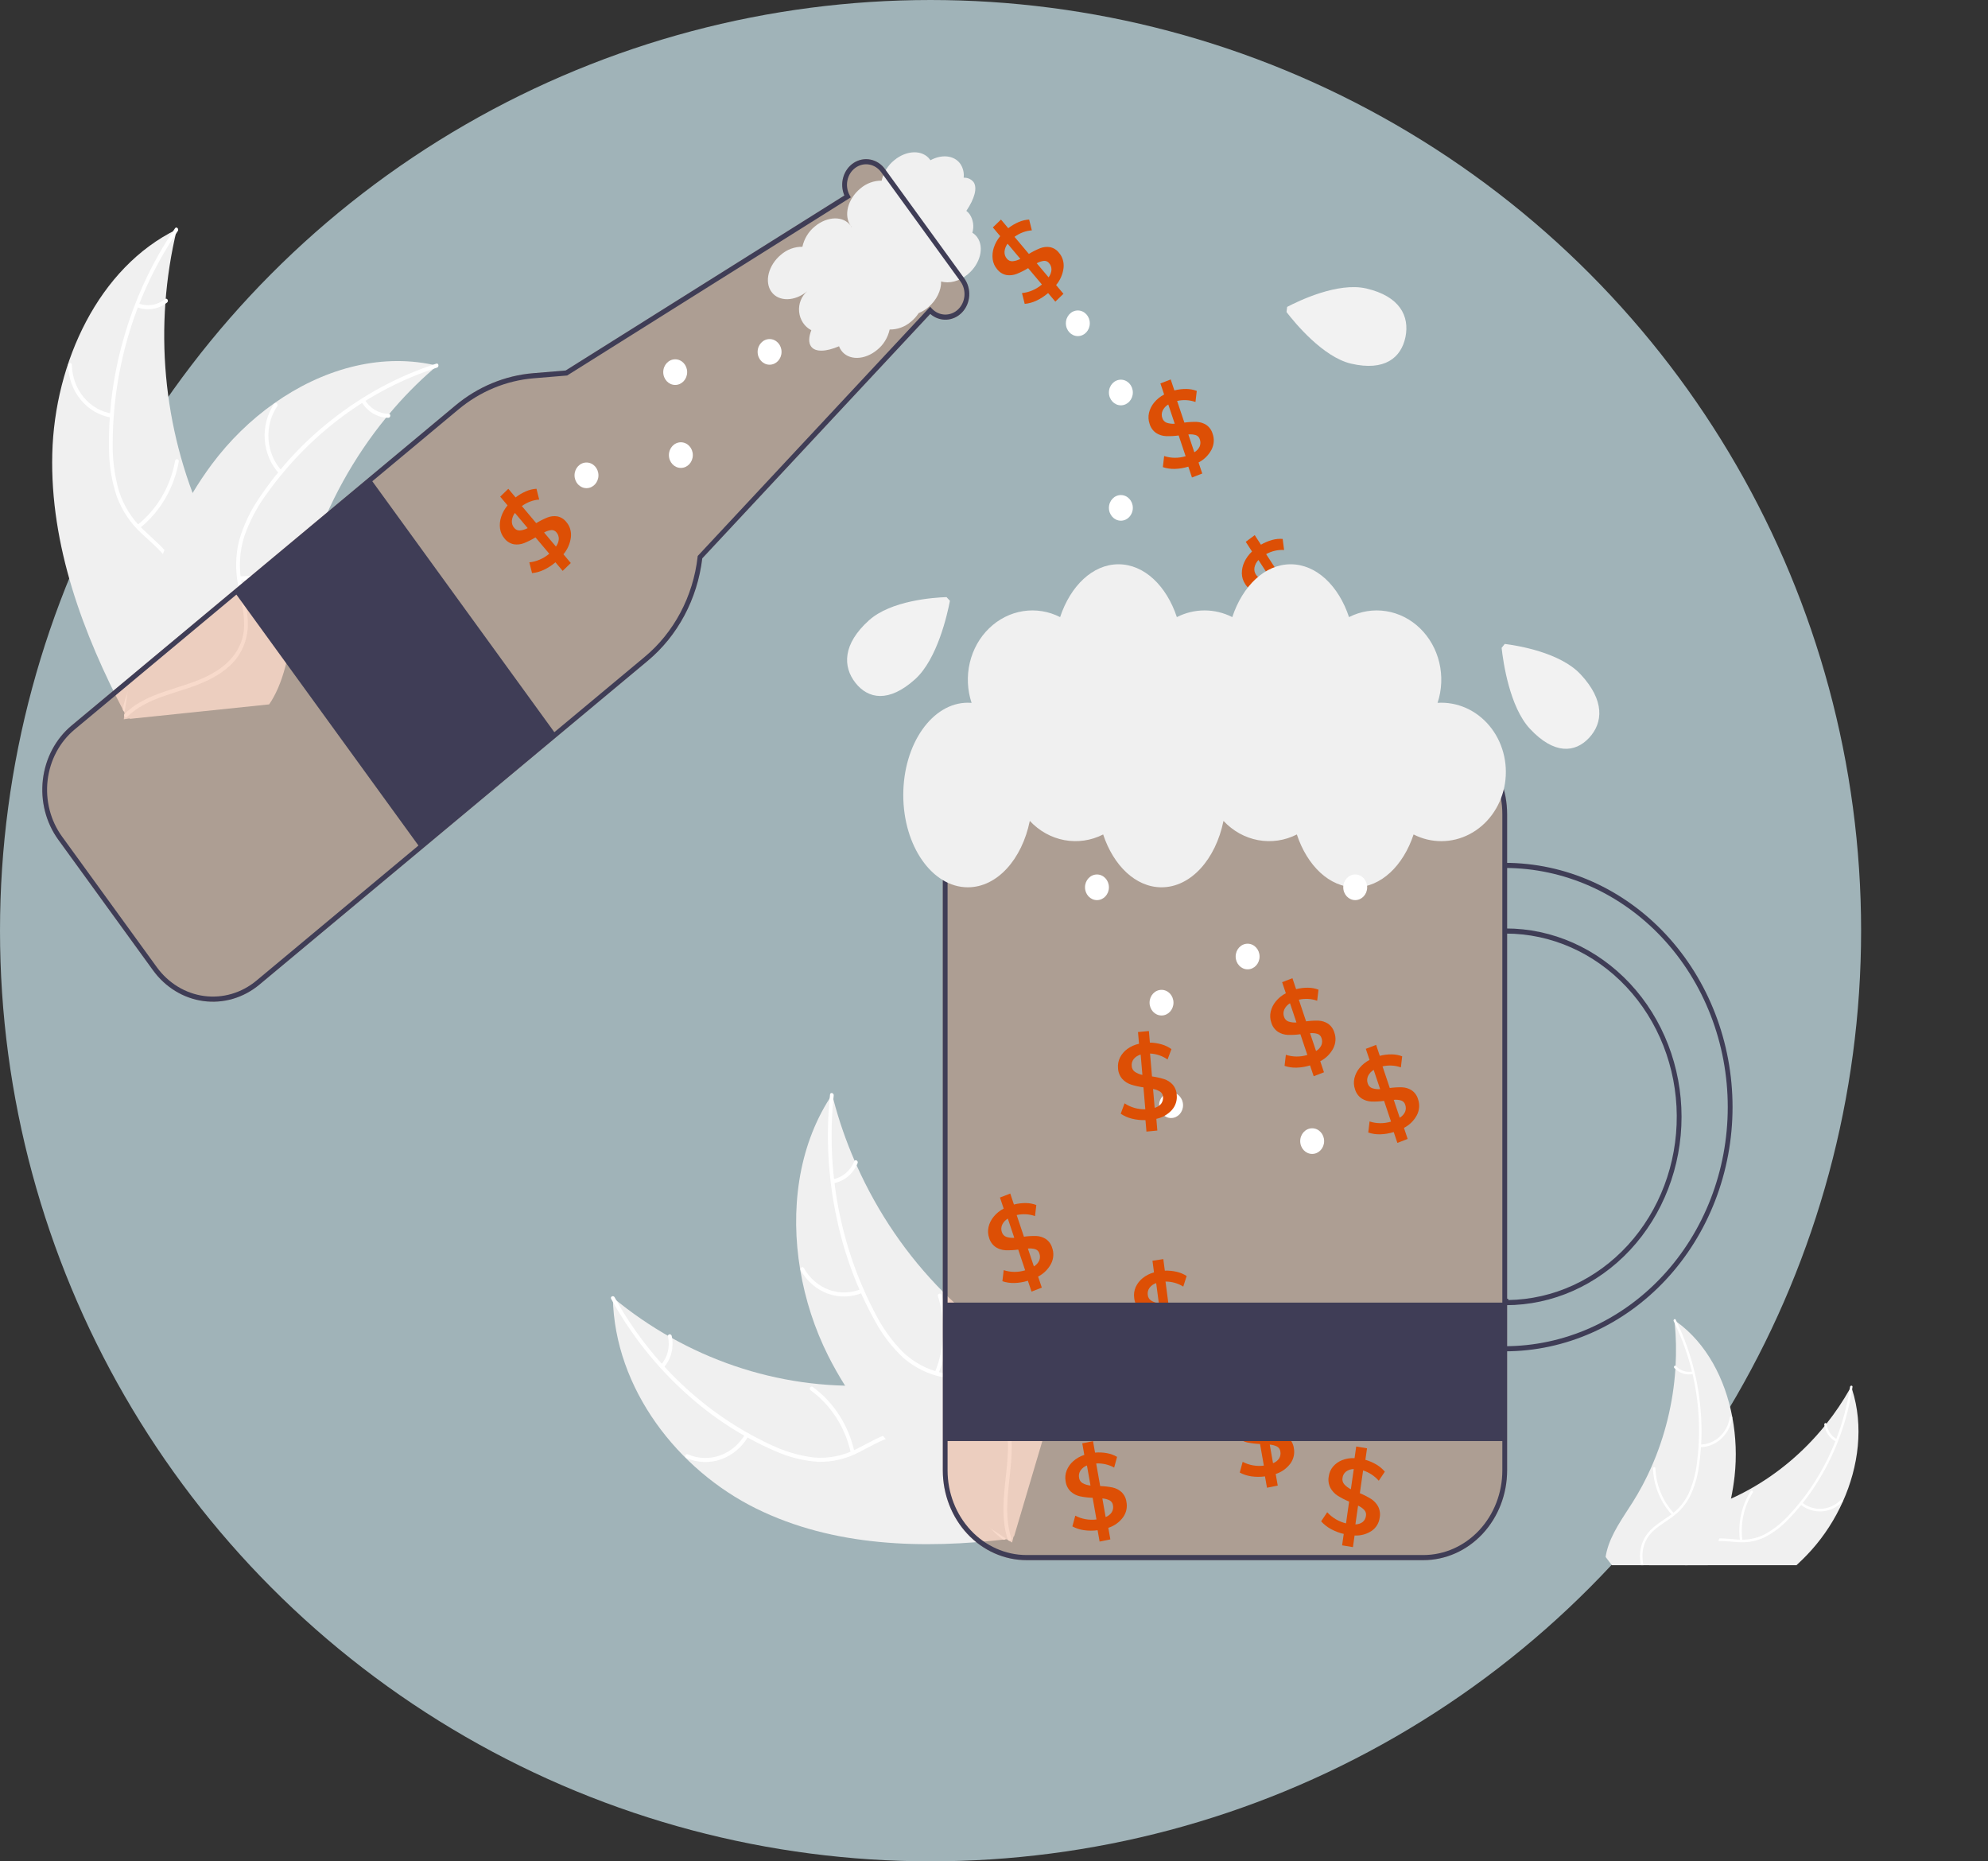 <svg width="470" height="440" viewBox="0 0 470 440" fill="none" xmlns="http://www.w3.org/2000/svg">
<rect x="0" y="0" width="470" height="440" fill="#333333" stroke="none"/>
<circle cx="220" cy="220" r="220" fill="#DBF8FF" fill-opacity="0.65"/>
<g clip-path="url(#clip0_2_101)">
<g clip-path="url(#clip1_2_101)">
<path d="M304.696 339.962C304.104 339.434 303.383 339.068 302.6 338.896C301.638 338.705 300.66 338.592 299.675 338.559L298.732 333.221C300.224 333.142 301.695 333.48 302.98 334.194L303.67 331.661C302.941 331.234 302.138 330.939 301.298 330.789C300.367 330.618 299.412 330.572 298.46 330.652L297.983 327.946L295.441 328.462L295.924 331.194C294.961 331.502 294.07 332.008 293.309 332.678C292.621 333.282 292.086 334.038 291.749 334.882C291.43 335.703 291.346 336.589 291.507 337.441C291.626 338.375 292.059 339.233 292.735 339.877C293.35 340.43 294.102 340.813 294.919 340.991C295.897 341.19 296.893 341.307 297.896 341.341L298.799 346.457C297.061 346.677 295.313 346.365 293.791 345.562L293.102 348.098C293.954 348.555 294.886 348.858 295.854 348.993C296.915 349.143 297.996 349.146 299.067 349.002L299.54 351.685L302.082 351.169L301.599 348.437C302.984 347.998 304.202 347.13 305.071 345.963C305.452 345.437 305.721 344.842 305.861 344.215C306.001 343.588 306.01 342.942 305.886 342.32C305.77 341.416 305.351 340.585 304.696 339.962ZM297.384 338.439C296.732 338.379 296.102 338.191 295.532 337.885C295.304 337.751 295.11 337.568 294.964 337.349C294.818 337.13 294.723 336.88 294.688 336.617C294.565 336.028 294.683 335.409 295.018 334.893C295.393 334.348 295.927 333.928 296.546 333.692L297.384 338.439ZM302.419 344.745C302.066 345.267 301.558 345.668 300.968 345.889L300.192 341.488C300.799 341.524 301.389 341.682 301.926 341.952C302.132 342.067 302.308 342.227 302.44 342.421C302.573 342.615 302.659 342.837 302.692 343.071C302.816 343.637 302.719 344.235 302.419 344.745Z" fill="#DD4F05"/>
</g>
<g clip-path="url(#clip2_2_101)">
<path d="M281.209 309.98C280.641 309.423 279.937 309.021 279.162 308.81C278.21 308.571 277.237 308.409 276.255 308.327L275.546 302.947C277.04 302.944 278.495 303.354 279.747 304.133L280.546 301.637C279.837 301.174 279.048 300.839 278.215 300.647C277.292 300.429 276.341 300.335 275.387 300.368L275.028 297.641L272.466 298.028L272.829 300.782C271.854 301.041 270.942 301.502 270.152 302.133C269.439 302.702 268.871 303.43 268.498 304.256C268.143 305.06 268.021 305.941 268.144 306.8C268.223 307.739 268.617 308.618 269.265 309.296C269.856 309.878 270.59 310.299 271.398 310.517C272.366 310.766 273.356 310.933 274.356 311.016L275.035 316.172C273.289 316.305 271.557 315.905 270.071 315.027L269.272 317.526C270.104 318.025 271.022 318.374 271.982 318.557C273.036 318.761 274.116 318.818 275.191 318.728L275.547 321.432L278.108 321.044L277.746 318.29C279.148 317.922 280.403 317.116 281.322 315.993C281.725 315.487 282.02 314.906 282.187 314.287C282.355 313.667 282.391 313.023 282.295 312.395C282.219 311.486 281.836 310.636 281.209 309.98ZM273.971 308.092C273.323 307.999 272.702 307.78 272.146 307.445C271.924 307.301 271.738 307.108 271.601 306.882C271.465 306.656 271.382 306.401 271.358 306.137C271.261 305.543 271.406 304.93 271.763 304.432C272.162 303.906 272.713 303.513 273.341 303.308L273.971 308.092ZM278.726 314.643C278.351 315.147 277.826 315.522 277.227 315.714L276.643 311.279C277.248 311.345 277.831 311.532 278.356 311.829C278.556 311.954 278.725 312.123 278.849 312.323C278.973 312.523 279.049 312.75 279.072 312.985C279.171 313.557 279.047 314.149 278.726 314.643Z" fill="#DD4F05"/>
</g>
<g clip-path="url(#clip3_2_101)">
<path d="M307.349 134.525C306.608 134.303 305.81 134.284 305.03 134.47C304.079 134.717 303.144 135.043 302.232 135.445L299.336 130.985C300.668 130.26 302.139 129.923 303.584 130.013L303.248 127.399C302.42 127.328 301.575 127.411 300.751 127.642C299.835 127.894 298.947 128.27 298.109 128.76L296.641 126.5L294.518 128.084L296 130.367C295.24 131.069 294.619 131.922 294.18 132.867C293.782 133.719 293.582 134.644 293.596 135.562C293.618 136.451 293.88 137.296 294.351 138.003C294.816 138.803 295.538 139.397 296.401 139.689C297.173 139.923 298.005 139.943 298.819 139.748C299.788 139.501 300.741 139.172 301.669 138.763L304.444 143.036C302.942 143.999 301.228 144.479 299.532 144.414L299.87 147.03C300.823 147.074 301.789 146.942 302.723 146.641C303.749 146.313 304.737 145.843 305.659 145.242L307.114 147.483L309.237 145.899L307.755 143.616C308.851 142.609 309.632 141.283 309.98 139.837C310.127 139.19 310.146 138.529 310.035 137.895C309.924 137.262 309.685 136.669 309.335 136.155C308.884 135.381 308.185 134.807 307.349 134.525ZM300.095 136.339C299.477 136.57 298.831 136.674 298.194 136.644C297.935 136.623 297.688 136.541 297.471 136.405C297.254 136.268 297.073 136.082 296.94 135.857C296.603 135.374 296.475 134.756 296.584 134.14C296.719 133.478 297.046 132.86 297.52 132.374L300.095 136.339ZM307.095 139.887C306.972 140.518 306.661 141.107 306.208 141.568L303.821 137.891C304.389 137.658 304.987 137.544 305.581 137.555C305.812 137.569 306.034 137.639 306.229 137.757C306.424 137.876 306.587 138.041 306.706 138.24C307.035 138.702 307.174 139.291 307.095 139.887Z" fill="#DD4F05"/>
</g>
<path d="M178.77 356.602C160.395 347.535 145.312 328.404 144.884 306.724C162.289 321.145 183.892 328.501 205.87 327.492C214.344 327.069 223.729 325.654 230.534 331.084C234.769 334.463 237.132 340.006 237.982 345.591C238.831 351.176 238.333 356.884 237.833 362.517L238.326 363.827C218.218 366.192 197.146 365.669 178.77 356.602Z" fill="#F0F0F0"/>
<path d="M145.303 306.653C153.832 322.098 166.685 334.271 182.035 341.44C185.314 343.046 188.808 344.089 192.39 344.528C195.892 344.836 199.407 344.132 202.569 342.491C205.547 341.025 208.434 339.155 211.692 338.489C213.365 338.175 215.08 338.244 216.726 338.69C218.372 339.137 219.912 339.952 221.243 341.081C224.63 343.802 226.903 347.665 229.003 351.525C231.335 355.812 233.694 360.304 237.632 363.13C238.109 363.472 237.585 364.246 237.109 363.904C230.257 358.987 228.298 349.673 222.611 343.613C219.957 340.785 216.492 338.797 212.658 339.295C209.306 339.73 206.327 341.656 203.324 343.169C200.261 344.818 196.867 345.639 193.44 345.558C189.849 345.315 186.323 344.419 183.013 342.908C175.509 339.633 168.532 335.114 162.338 329.517C155.236 323.17 149.198 315.568 144.487 307.038C144.196 306.51 145.014 306.128 145.303 306.653L145.303 306.653Z" fill="white"/>
<path d="M176.965 339.443C175.494 342.041 173.208 343.993 170.518 344.951C167.828 345.909 164.907 345.811 162.278 344.674C161.747 344.442 162.058 343.546 162.59 343.778C165.037 344.842 167.757 344.933 170.261 344.036C172.764 343.138 174.886 341.31 176.243 338.883C176.539 338.356 177.259 338.919 176.965 339.443V339.443Z" fill="white"/>
<path d="M201.151 343.448C199.826 337.4 196.424 332.109 191.622 328.631C191.146 328.287 191.669 327.513 192.145 327.857C197.135 331.487 200.665 337 202.031 343.297C202.161 343.897 201.28 344.045 201.151 343.448V343.448Z" fill="white"/>
<path d="M156.291 322.599C157.056 321.721 157.605 320.653 157.89 319.492C158.175 318.33 158.186 317.111 157.922 315.943C157.786 315.345 158.667 315.198 158.803 315.792C159.088 317.083 159.074 318.43 158.762 319.714C158.45 320.999 157.85 322.181 157.013 323.159C156.942 323.259 156.837 323.325 156.722 323.345C156.606 323.365 156.488 323.337 156.391 323.266C156.295 323.192 156.232 323.08 156.213 322.955C156.194 322.83 156.222 322.702 156.291 322.599V322.599Z" fill="white"/>
<path d="M196.727 258.744C196.822 259.114 196.917 259.485 197.02 259.859C198.325 264.839 200.006 269.697 202.046 274.385C202.199 274.75 202.358 275.118 202.52 275.478C207.546 286.716 214.475 296.856 222.955 305.383C226.332 308.773 229.945 311.882 233.762 314.684C239.034 318.554 245.037 322.3 248.701 327.653C249.089 328.206 249.445 328.786 249.766 329.387L239.779 363.081C239.72 363.146 239.669 363.213 239.61 363.277L239.269 364.642C239.062 364.513 238.851 364.373 238.645 364.243C238.525 364.169 238.407 364.086 238.287 364.012C238.208 363.96 238.129 363.907 238.054 363.865C238.028 363.847 238.002 363.83 237.982 363.815C237.908 363.773 237.843 363.725 237.776 363.685C236.593 362.91 235.412 362.124 234.235 361.328C234.228 361.326 234.228 361.326 234.223 361.316C225.267 355.226 216.706 348.282 209.4 340.165C209.181 339.921 208.954 339.674 208.739 339.415C205.465 335.736 202.477 331.778 199.804 327.578C198.348 325.273 197.001 322.89 195.77 320.439C192.599 314.1 190.377 307.266 189.188 300.187C186.818 286.074 188.684 271.307 196.148 259.63C196.339 259.331 196.528 259.04 196.727 258.744Z" fill="#F0F0F0"/>
<path d="M197.103 258.955C195.238 276.793 198.664 294.807 206.893 310.438C208.609 313.837 210.814 316.924 213.427 319.587C216.05 322.093 219.252 323.8 222.699 324.531C225.9 325.281 229.255 325.652 232.23 327.223C233.742 328.052 235.073 329.214 236.137 330.633C237.2 332.052 237.972 333.696 238.401 335.457C239.577 339.816 239.222 344.367 238.731 348.805C238.185 353.732 237.546 358.841 239.103 363.639C239.292 364.221 238.439 364.501 238.251 363.92C235.541 355.572 239.208 346.871 238.071 338.361C237.54 334.391 235.89 330.567 232.55 328.49C229.628 326.674 226.168 326.289 222.921 325.559C219.549 324.899 216.379 323.364 213.687 321.087C210.957 318.576 208.644 315.584 206.85 312.241C202.698 304.784 199.665 296.673 197.863 288.205C195.757 278.554 195.206 268.587 196.235 258.736C196.299 258.127 197.167 258.35 197.103 258.955H197.103Z" fill="white"/>
<path d="M203.967 305.572C201.333 306.696 198.412 306.78 195.726 305.808C193.04 304.837 190.763 302.874 189.303 300.269C189.009 299.741 189.761 299.226 190.055 299.755C191.411 302.183 193.532 304.012 196.035 304.911C198.538 305.81 201.258 305.721 203.705 304.658C204.237 304.428 204.496 305.343 203.967 305.572V305.572Z" fill="white"/>
<path d="M221.029 324.379C223.368 318.695 223.623 312.275 221.742 306.399C221.555 305.817 222.408 305.537 222.594 306.118C224.54 312.237 224.263 318.918 221.817 324.827C221.583 325.39 220.797 324.939 221.029 324.379Z" fill="white"/>
<path d="M196.92 278.779C198.024 278.572 199.062 278.074 199.942 277.33C200.822 276.586 201.516 275.62 201.961 274.518C202.188 273.952 202.974 274.403 202.749 274.965C202.251 276.181 201.484 277.247 200.514 278.071C199.543 278.895 198.4 279.452 197.182 279.693C197.069 279.726 196.949 279.711 196.845 279.653C196.742 279.594 196.663 279.495 196.625 279.376C196.591 279.255 196.603 279.124 196.658 279.013C196.713 278.901 196.808 278.817 196.92 278.779Z" fill="white"/>
<path d="M435.668 354.989C433.786 359.174 431.302 363.017 428.307 366.376C427.634 367.127 426.943 367.855 426.232 368.558C425.741 369.049 425.238 369.527 424.723 370H389.905C389.933 369.515 389.984 369.036 390.052 368.558C390.273 367.008 390.779 365.521 391.539 364.182C394.433 359.189 400.386 357.655 405.575 355.758C406.814 355.304 408.04 354.807 409.245 354.261C410.799 353.565 412.326 352.795 413.812 351.959C420.466 348.22 426.414 343.189 431.354 337.123C431.513 336.929 431.665 336.735 431.818 336.535C433.846 333.99 435.678 331.272 437.296 328.408C437.42 328.202 437.533 327.99 437.652 327.778C437.726 327.996 437.799 328.22 437.873 328.439C440.643 337.099 439.422 346.644 435.668 354.989Z" fill="#F0F0F0"/>
<path d="M437.963 327.863C437.935 328.057 437.907 328.251 437.873 328.438C437.207 332.625 436.097 336.715 434.566 340.632C433.862 342.436 433.071 344.2 432.197 345.916C430.501 349.257 428.492 352.402 426.199 355.304C426.074 355.461 425.944 355.619 425.82 355.776C424.836 356.982 423.806 358.13 422.728 359.219C421.071 360.967 419.15 362.401 417.046 363.461C415.336 364.246 413.489 364.626 411.63 364.576C411.28 364.576 410.929 364.558 410.573 364.534C409.149 364.437 407.69 364.231 406.254 364.273C405.529 364.283 404.808 364.385 404.106 364.576C403.145 364.88 402.251 365.39 401.479 366.074C400.706 366.759 400.071 367.603 399.611 368.558C399.412 368.928 399.233 369.311 399.074 369.703C399.035 369.8 398.995 369.903 398.961 370H398.339C398.515 369.506 398.719 369.024 398.95 368.558C399.069 368.309 399.199 368.067 399.334 367.83C399.886 366.814 400.633 365.934 401.524 365.248C402.416 364.561 403.432 364.085 404.507 363.849C405.16 363.72 405.822 363.657 406.486 363.661C407.95 363.637 409.42 363.855 410.878 363.94C411.031 363.946 411.184 363.958 411.336 363.958C411.528 363.964 411.726 363.964 411.919 363.964C413.837 363.966 415.729 363.491 417.447 362.576C419.503 361.4 421.374 359.887 422.993 358.092C423.87 357.164 424.712 356.195 425.515 355.195C425.554 355.152 425.588 355.11 425.622 355.067C429.067 350.768 431.867 345.921 433.921 340.698C434 340.511 434.074 340.323 434.147 340.135C435.596 336.362 436.652 332.429 437.296 328.408C437.33 328.22 437.358 328.026 437.386 327.839C437.443 327.451 438.02 327.475 437.963 327.863Z" fill="white"/>
<path d="M425.598 355.6C427.057 356.788 428.862 357.382 430.692 357.274C432.521 357.167 434.256 356.366 435.585 355.014C435.853 354.74 435.468 354.28 435.199 354.555C433.964 355.816 432.348 356.562 430.644 356.658C428.94 356.755 427.261 356.195 425.908 355.08C425.614 354.838 425.305 355.36 425.598 355.6V355.6Z" fill="white"/>
<path d="M411.941 364.152C411.4 360.179 412.277 356.134 414.395 352.822C414.605 352.495 414.119 352.162 413.909 352.49C411.711 355.94 410.807 360.152 411.378 364.285C411.433 364.679 411.995 364.544 411.941 364.152V364.152Z" fill="white"/>
<path d="M434.305 340.22C433.651 339.887 433.085 339.384 432.657 338.758C432.229 338.132 431.953 337.402 431.853 336.633C431.803 336.238 431.241 336.373 431.29 336.765C431.404 337.614 431.71 338.421 432.182 339.114C432.653 339.806 433.276 340.365 433.995 340.741C434.06 340.782 434.137 340.796 434.211 340.778C434.285 340.761 434.35 340.714 434.393 340.647C434.434 340.578 434.447 340.494 434.431 340.414C434.414 340.334 434.369 340.265 434.305 340.22V340.22Z" fill="white"/>
<path d="M410.092 348.953C409.889 350.746 409.606 352.51 409.245 354.261V354.267C408.565 357.472 407.643 360.612 406.486 363.655V363.661C406.412 363.873 406.333 364.073 406.254 364.273C405.694 365.721 405.089 367.146 404.445 368.558C404.224 369.043 403.998 369.521 403.767 370H381.08L379.983 368.558L379.599 368.049C379.66 367.605 379.747 367.166 379.859 366.734C380.876 362.582 383.658 358.807 385.976 355.14C387.651 352.486 389.134 349.698 390.413 346.801C393.63 339.523 395.557 331.666 396.095 323.633C396.112 323.372 396.123 323.112 396.135 322.851C396.324 319.514 396.262 316.166 395.948 312.839V312.827C395.925 312.585 395.903 312.336 395.875 312.094C396.055 312.227 396.236 312.348 396.411 312.476C396.412 312.476 396.413 312.476 396.414 312.476C396.414 312.476 396.415 312.477 396.416 312.477C396.416 312.478 396.417 312.479 396.417 312.479C396.417 312.48 396.417 312.481 396.417 312.482H396.423C403.473 317.597 407.859 325.978 409.561 335.044C409.567 335.062 409.567 335.081 409.572 335.099C410.419 339.659 410.595 344.334 410.092 348.953V348.953Z" fill="#F0F0F0"/>
<path d="M402.189 341.474C402.178 341.68 402.167 341.88 402.15 342.086C402.042 343.68 401.867 345.268 401.618 346.838C401.275 349.303 400.545 351.688 399.459 353.892C398.535 355.621 397.274 357.116 395.761 358.273C395.479 358.504 395.19 358.722 394.897 358.928C393.105 360.188 391.109 361.303 389.752 363.134C388.658 364.685 388.153 366.623 388.339 368.558C388.368 369.042 388.428 369.524 388.52 370H387.937C387.863 369.607 387.808 369.211 387.773 368.812C387.768 368.727 387.762 368.642 387.757 368.558C387.659 367.429 387.779 366.29 388.107 365.212C388.436 364.135 388.967 363.141 389.667 362.291C391.109 360.588 393.042 359.516 394.801 358.249C394.931 358.158 395.055 358.061 395.179 357.964C395.337 357.849 395.496 357.722 395.649 357.595C397.186 356.365 398.431 354.764 399.283 352.922C400.266 350.658 400.909 348.243 401.189 345.765C401.364 344.456 401.496 343.143 401.584 341.826C401.584 341.765 401.59 341.71 401.59 341.65V341.644C401.924 335.991 401.442 330.316 400.16 324.82C400.109 324.62 400.058 324.426 400.013 324.227C399.054 320.282 397.691 316.462 395.948 312.839V312.827C395.863 312.657 395.784 312.488 395.699 312.318C395.524 311.973 395.999 311.615 396.169 311.966C396.253 312.136 396.333 312.306 396.411 312.476C396.412 312.476 396.413 312.476 396.414 312.476C396.414 312.476 396.415 312.477 396.416 312.477C396.416 312.478 396.417 312.479 396.417 312.479C396.417 312.48 396.417 312.481 396.417 312.482C398.253 316.279 399.672 320.291 400.646 324.439C401.092 326.304 401.445 328.193 401.703 330.099C402.227 333.863 402.39 337.675 402.189 341.474V341.474Z" fill="white"/>
<path d="M401.875 342.093C403.707 342.1 405.482 341.409 406.882 340.142C408.282 338.876 409.217 337.117 409.52 335.179C409.58 334.787 409.014 334.669 408.954 335.062C408.675 336.866 407.804 338.505 406.498 339.681C405.192 340.858 403.536 341.495 401.83 341.478C401.459 341.474 401.506 342.09 401.875 342.093V342.093Z" fill="white"/>
<path d="M395.773 357.736C393.11 354.913 391.538 351.117 391.37 347.106C391.353 346.708 390.779 346.757 390.795 347.154C390.977 351.327 392.621 355.274 395.398 358.205C395.663 358.485 396.036 358.014 395.773 357.736V357.736Z" fill="white"/>
<path d="M400.189 324.193C399.48 324.349 398.745 324.313 398.052 324.09C397.358 323.866 396.728 323.461 396.216 322.911C395.955 322.629 395.582 323.1 395.841 323.381C396.409 323.985 397.106 324.431 397.872 324.68C398.637 324.929 399.448 324.973 400.234 324.809C400.309 324.8 400.378 324.761 400.427 324.699C400.476 324.638 400.502 324.558 400.499 324.477C400.492 324.396 400.456 324.32 400.398 324.267C400.34 324.214 400.265 324.187 400.189 324.193Z" fill="white"/>
<path d="M12.36 107.244C12.908 85.567 23.383 63.176 41.808 54.226C36.286 77.053 38.474 101.238 47.986 122.502C51.681 130.688 56.587 139.381 54.606 148.224C53.374 153.727 49.55 158.236 45.095 161.27C40.639 164.304 35.548 166.059 30.519 167.782L29.59 168.783C19.652 149.895 11.812 128.921 12.36 107.244Z" fill="#F0F0F0"/>
<path d="M42.033 54.611C32.142 69.093 26.758 86.548 26.647 104.497C26.559 108.361 27.04 112.215 28.072 115.918C29.186 119.49 31.172 122.678 33.823 125.149C36.252 127.507 38.992 129.617 40.844 132.566C41.771 134.091 42.387 135.809 42.652 137.607C42.916 139.405 42.823 141.242 42.379 142.999C41.377 147.407 38.958 151.167 36.473 154.755C33.714 158.74 30.79 162.831 29.915 167.824C29.809 168.429 28.94 168.218 29.045 167.614C30.567 158.927 37.784 153.332 40.745 145.343C42.127 141.615 42.468 137.418 40.533 133.835C38.841 130.702 36.018 128.524 33.539 126.16C30.919 123.789 28.881 120.768 27.602 117.358C26.398 113.723 25.779 109.895 25.773 106.038C25.63 97.355 26.761 88.701 29.125 80.394C31.775 70.898 35.92 61.957 41.382 53.959C41.72 53.464 42.369 54.12 42.033 54.611H42.033Z" fill="white"/>
<path d="M26.366 98.715C23.559 98.287 20.986 96.802 19.106 94.528C17.226 92.253 16.161 89.336 16.102 86.297C16.093 85.683 16.983 85.637 16.993 86.253C17.043 89.082 18.035 91.799 19.79 93.914C21.544 96.028 23.946 97.4 26.562 97.783C27.131 97.867 26.931 98.799 26.366 98.715V98.715Z" fill="white"/>
<path d="M32.444 124.127C37.11 120.443 40.309 115.008 41.404 108.908C41.512 108.303 42.381 108.514 42.273 109.118C41.123 115.465 37.784 121.113 32.92 124.936C32.457 125.3 31.983 124.49 32.444 124.127Z" fill="white"/>
<path d="M32.679 71.713C33.733 72.122 34.865 72.243 35.973 72.067C37.082 71.891 38.132 71.422 39.029 70.703C39.489 70.333 39.962 71.143 39.505 71.511C38.51 72.3 37.35 72.817 36.126 73.014C34.901 73.212 33.651 73.085 32.483 72.645C32.37 72.614 32.272 72.537 32.209 72.431C32.147 72.325 32.124 72.197 32.146 72.074C32.173 71.951 32.244 71.844 32.344 71.776C32.444 71.709 32.564 71.686 32.679 71.713L32.679 71.713Z" fill="white"/>
<path d="M103.35 86.448C103.069 86.688 102.789 86.927 102.508 87.175C98.751 90.421 95.246 93.989 92.028 97.843C91.774 98.137 91.522 98.439 91.277 98.74C83.616 108.115 77.645 118.933 73.667 130.644C72.088 135.306 70.843 140.09 69.941 144.954C68.696 151.672 67.845 159.062 64.695 164.779C64.373 165.379 64.016 165.957 63.627 166.51L30.801 169.921C30.723 169.889 30.645 169.865 30.566 169.832L29.262 170.033C29.292 169.778 29.328 169.515 29.358 169.261C29.375 169.113 29.399 168.965 29.416 168.817C29.43 168.719 29.444 168.62 29.451 168.53C29.455 168.497 29.46 168.464 29.465 168.439C29.472 168.349 29.488 168.267 29.495 168.185C29.695 166.714 29.902 165.241 30.124 163.768C30.123 163.76 30.123 163.76 30.13 163.751C31.829 152.528 34.418 141.359 38.505 130.967C38.628 130.654 38.75 130.333 38.889 130.019C40.755 125.346 42.975 120.843 45.526 116.558C46.93 114.215 48.443 111.951 50.061 109.773C54.25 104.154 59.238 99.277 64.841 95.32C76.012 87.432 89.412 83.463 102.362 86.226C102.694 86.297 103.018 86.369 103.35 86.448Z" fill="#F0F0F0"/>
<path d="M103.316 86.902C87.285 92.081 73.183 102.543 63.014 116.802C60.774 119.831 58.993 123.218 57.737 126.841C56.62 130.412 56.416 134.239 57.145 137.923C57.76 141.373 58.762 144.826 58.585 148.377C58.469 150.193 57.996 151.962 57.197 153.568C56.398 155.175 55.292 156.582 53.951 157.698C50.675 160.571 46.632 162.011 42.633 163.273C38.192 164.673 33.559 166.053 30.057 169.475C29.632 169.889 29.057 169.159 29.481 168.745C35.574 162.791 44.479 162.983 51.33 158.515C54.527 156.43 57.157 153.299 57.624 149.19C58.032 145.596 57.002 142.035 56.35 138.547C55.59 134.964 55.66 131.235 56.553 127.688C57.633 124.008 59.289 120.553 61.45 117.469C66.213 110.443 71.976 104.264 78.529 99.157C85.978 93.285 94.31 88.821 103.163 85.96C103.711 85.784 103.861 86.726 103.316 86.902L103.316 86.902Z" fill="white"/>
<path d="M66.036 112.004C64.036 109.851 62.815 107.005 62.592 103.975C62.368 100.946 63.157 97.929 64.816 95.465C65.153 94.968 65.89 95.507 65.552 96.005C64.003 98.296 63.269 101.106 63.483 103.926C63.696 106.747 64.843 109.393 66.717 111.387C67.124 111.821 66.441 112.436 66.036 112.004V112.004Z" fill="white"/>
<path d="M56.618 136.218C62.413 136.287 68.019 134.013 72.319 129.848C72.745 129.435 73.32 130.165 72.895 130.578C68.413 134.903 62.574 137.257 56.544 137.17C55.969 137.162 56.046 136.209 56.618 136.218H56.618Z" fill="white"/>
<path d="M86.243 94.52C86.855 95.526 87.69 96.353 88.674 96.928C89.658 97.503 90.76 97.806 91.88 97.811C92.455 97.812 92.377 98.765 91.806 98.764C90.568 98.752 89.352 98.415 88.264 97.783C87.175 97.151 86.248 96.242 85.562 95.137C85.49 95.039 85.454 94.915 85.464 94.79C85.474 94.664 85.528 94.548 85.615 94.464C85.705 94.382 85.822 94.343 85.939 94.353C86.057 94.364 86.166 94.424 86.243 94.52V94.52Z" fill="white"/>
<path d="M336.527 368.805H242.679C237.434 368.798 232.405 366.562 228.696 362.586C224.987 358.61 222.901 353.219 222.895 347.596V192.448C222.901 186.825 224.987 181.434 228.696 177.458C232.405 173.482 237.434 171.245 242.679 171.239H336.527C341.773 171.245 346.801 173.482 350.51 177.458C354.219 181.434 356.306 186.825 356.312 192.448V347.596C356.306 353.219 354.219 358.61 350.51 362.586C346.801 366.562 341.773 368.798 336.527 368.805V368.805Z" fill="#DD4F05" fill-opacity="0.21"/>
<path d="M356.013 307.925H223.727V340.651H356.013V307.925Z" fill="#3F3D56"/>
<path d="M36.177 229.369L13.776 198.495C12.33 196.502 11.264 194.222 10.639 191.788C10.015 189.353 9.844 186.81 10.136 184.304C10.428 181.798 11.178 179.379 12.342 177.183C13.507 174.988 15.063 173.061 16.923 171.51L107.652 95.862C112.962 91.427 119.372 88.767 126.083 88.215L133.735 87.58L199.626 46.207C199.048 44.856 198.953 43.325 199.36 41.904C199.767 40.484 200.646 39.273 201.831 38.502C203.016 37.731 204.424 37.454 205.787 37.724C207.151 37.993 208.374 38.79 209.224 39.964L227.967 65.796C228.82 66.971 229.239 68.443 229.145 69.929C229.05 71.415 228.449 72.811 227.454 73.852C226.46 74.892 225.143 75.504 223.755 75.569C222.366 75.635 221.004 75.15 219.929 74.207L166.029 131.987C164.881 141.606 160.216 150.342 153.06 156.274L61.349 232.742C59.489 234.292 57.363 235.435 55.092 236.105C52.821 236.774 50.449 236.958 48.111 236.644C45.773 236.331 43.517 235.527 41.469 234.279C39.421 233.031 37.623 231.362 36.177 229.369V229.369Z" fill="#DD4F05" fill-opacity="0.21"/>
<path d="M336.527 368.805H242.679C237.434 368.798 232.405 366.562 228.696 362.586C224.987 358.61 222.901 353.219 222.895 347.596V192.448C222.901 186.825 224.987 181.434 228.696 177.458C232.405 173.482 237.434 171.245 242.679 171.239H336.527C341.773 171.245 346.801 173.482 350.51 177.458C354.219 181.434 356.306 186.825 356.312 192.448V347.596C356.306 353.219 354.219 358.61 350.51 362.586C346.801 366.562 341.773 368.798 336.527 368.805V368.805ZM242.679 172.451C237.733 172.457 232.992 174.566 229.495 178.314C225.998 182.063 224.031 187.146 224.025 192.448V347.596C224.031 352.898 225.998 357.98 229.495 361.729C232.992 365.478 237.733 367.587 242.679 367.593H336.527C341.473 367.587 346.214 365.478 349.711 361.729C353.208 357.98 355.175 352.898 355.181 347.596V192.448C355.175 187.146 353.208 182.063 349.711 178.314C346.214 174.566 341.473 172.457 336.527 172.451H242.679Z" fill="#3F3D56"/>
<path d="M340.75 166.114C340.454 166.114 340.16 166.125 339.868 166.143C340.879 163.094 341.024 159.792 340.284 156.655C339.545 153.517 337.955 150.685 335.714 148.517C333.474 146.348 330.684 144.94 327.697 144.47C324.711 144.001 321.661 144.491 318.934 145.878C316.488 138.496 311.229 133.388 305.134 133.388C299.039 133.388 293.78 138.496 291.334 145.878C289.286 144.837 287.048 144.297 284.782 144.297C282.516 144.297 280.278 144.837 278.231 145.878C275.784 138.496 270.525 133.388 264.431 133.388C258.336 133.388 253.077 138.496 250.63 145.878C247.903 144.49 244.852 144 241.865 144.47C238.877 144.941 236.087 146.35 233.847 148.52C231.606 150.69 230.016 153.524 229.278 156.662C228.54 159.801 228.687 163.104 229.699 166.153C229.407 166.129 229.112 166.114 228.815 166.114C220.385 166.114 213.551 175.882 213.551 187.931C213.551 199.98 220.385 209.748 228.815 209.748C235.758 209.748 241.614 203.12 243.466 194.051C245.694 196.438 248.557 198.027 251.662 198.601C254.766 199.175 257.96 198.706 260.806 197.258C263.253 204.641 268.511 209.748 274.606 209.748C281.549 209.748 287.405 203.12 289.257 194.051C291.486 196.438 294.349 198.027 297.453 198.601C300.558 199.175 303.752 198.706 306.598 197.258C309.044 204.641 314.303 209.748 320.398 209.748C326.493 209.748 331.752 204.641 334.198 197.258C336.266 198.311 338.529 198.853 340.819 198.841C343.109 198.83 345.367 198.267 347.426 197.193C349.485 196.119 351.292 194.563 352.714 192.639C354.136 190.714 355.136 188.472 355.64 186.077C356.143 183.683 356.138 181.198 355.624 178.806C355.11 176.413 354.101 174.176 352.671 172.259C351.241 170.342 349.427 168.794 347.363 167.73C345.3 166.667 343.039 166.114 340.75 166.114V166.114Z" fill="#F0F0F0"/>
<path d="M259.343 212.778C260.904 212.778 262.169 211.422 262.169 209.748C262.169 208.075 260.904 206.718 259.343 206.718C257.781 206.718 256.516 208.075 256.516 209.748C256.516 211.422 257.781 212.778 259.343 212.778Z" fill="white"/>
<path d="M276.868 264.291C278.429 264.291 279.694 262.934 279.694 261.261C279.694 259.587 278.429 258.231 276.868 258.231C275.307 258.231 274.041 259.587 274.041 261.261C274.041 262.934 275.307 264.291 276.868 264.291Z" fill="white"/>
<path d="M294.958 229.141C296.519 229.141 297.785 227.785 297.785 226.111C297.785 224.438 296.519 223.081 294.958 223.081C293.397 223.081 292.132 224.438 292.132 226.111C292.132 227.785 293.397 229.141 294.958 229.141Z" fill="white"/>
<path d="M274.606 240.05C276.168 240.05 277.433 238.693 277.433 237.02C277.433 235.346 276.168 233.989 274.606 233.989C273.045 233.989 271.78 235.346 271.78 237.02C271.78 238.693 273.045 240.05 274.606 240.05Z" fill="white"/>
<path d="M310.222 272.775C311.783 272.775 313.049 271.419 313.049 269.745C313.049 268.072 311.783 266.715 310.222 266.715C308.661 266.715 307.395 268.072 307.395 269.745C307.395 271.419 308.661 272.775 310.222 272.775Z" fill="white"/>
<path d="M320.398 212.778C321.959 212.778 323.224 211.422 323.224 209.748C323.224 208.075 321.959 206.718 320.398 206.718C318.837 206.718 317.571 208.075 317.571 209.748C317.571 211.422 318.837 212.778 320.398 212.778Z" fill="white"/>
<path d="M355.746 319.44V318.228C369.731 318.228 383.143 312.272 393.031 301.672C402.92 291.071 408.475 276.694 408.475 261.702C408.475 246.711 402.92 232.333 393.031 221.733C383.143 211.132 369.731 205.177 355.746 205.177V203.965C370.031 203.965 383.73 210.048 393.831 220.876C403.931 231.703 409.606 246.389 409.606 261.702C409.606 277.015 403.931 291.701 393.831 302.529C383.73 313.357 370.031 319.44 355.746 319.44V319.44Z" fill="#3F3D56"/>
<path d="M356.013 308.531H355.448V307.003H356.579V307.315C367.245 307.155 377.42 302.48 384.883 294.31C392.346 286.139 396.493 275.137 396.418 263.702C396.344 252.267 392.054 241.327 384.485 233.269C376.915 225.212 366.681 220.69 356.013 220.69V219.478C367.029 219.478 377.594 224.169 385.384 232.52C393.173 240.87 397.549 252.195 397.549 264.005C397.549 275.814 393.173 287.139 385.384 295.49C377.594 303.84 367.029 308.531 356.013 308.531V308.531Z" fill="#3F3D56"/>
<path d="M222.5 66.529C224.375 67.093 226.781 66.527 228.798 64.845C231.756 62.38 232.755 58.453 231.029 56.075C230.715 55.644 230.326 55.283 229.883 55.012C230.104 54.283 230.161 53.508 230.05 52.751C229.939 51.994 229.663 51.275 229.245 50.654C229.021 50.347 228.759 50.076 228.465 49.848C230.41 46.961 231.139 44.381 230.137 43C229.846 42.66 229.487 42.395 229.087 42.225C228.687 42.054 228.257 41.984 227.828 42.017C227.969 40.838 227.677 39.647 227.013 38.694C225.556 36.687 222.624 36.432 219.966 37.884C219.934 37.836 219.907 37.785 219.873 37.738C218.148 35.36 214.352 35.431 211.395 37.897C209.915 39.081 208.869 40.784 208.441 42.71C206.595 42.681 204.797 43.348 203.362 44.594C200.405 47.06 199.406 50.987 201.131 53.364C201.208 53.47 201.292 53.564 201.377 53.659L201.341 53.698C201.275 53.585 201.209 53.472 201.131 53.364C199.406 50.987 195.61 51.058 192.653 53.524C191.172 54.708 190.127 56.411 189.699 58.337C187.852 58.308 186.055 58.975 184.62 60.221C181.663 62.687 180.664 66.614 182.389 68.991C184.114 71.369 187.91 71.298 190.868 68.832C190.181 69.403 189.643 70.152 189.304 71.01C188.965 71.867 188.836 72.803 188.931 73.729C189.025 74.655 189.34 75.539 189.844 76.297C190.348 77.056 191.026 77.663 191.811 78.06C191.186 79.673 191.125 81.031 191.76 81.907C192.763 83.289 195.275 83.166 198.363 81.856C198.497 82.217 198.678 82.556 198.9 82.864C200.625 85.242 204.421 85.171 207.379 82.705C208.859 81.521 209.904 79.818 210.333 77.892C212.179 77.921 213.976 77.254 215.411 76.007C216.092 75.441 216.692 74.771 217.19 74.017C217.994 73.685 218.748 73.227 219.427 72.659C221.445 70.977 222.548 68.616 222.5 66.529Z" fill="#F0F0F0"/>
<path d="M36.177 229.369L13.776 198.495C12.33 196.502 11.264 194.222 10.639 191.788C10.015 189.353 9.844 186.81 10.136 184.304C10.428 181.798 11.178 179.379 12.342 177.183C13.507 174.988 15.063 173.061 16.923 171.51L107.652 95.862C112.962 91.427 119.372 88.767 126.083 88.215L133.735 87.58L199.626 46.207C199.048 44.856 198.953 43.325 199.36 41.904C199.767 40.484 200.646 39.273 201.831 38.502C203.016 37.731 204.424 37.454 205.787 37.724C207.151 37.993 208.374 38.79 209.224 39.964L227.967 65.796C228.82 66.971 229.239 68.443 229.145 69.929C229.05 71.415 228.449 72.811 227.454 73.852C226.46 74.892 225.143 75.504 223.755 75.569C222.366 75.635 221.004 75.15 219.929 74.207L166.029 131.987C164.881 141.606 160.216 150.342 153.06 156.274L61.349 232.742C59.489 234.292 57.363 235.435 55.092 236.105C52.821 236.774 50.449 236.958 48.111 236.644C45.773 236.331 43.517 235.527 41.469 234.279C39.421 233.031 37.623 231.362 36.177 229.369V229.369ZM208.332 40.708C207.628 39.736 206.605 39.088 205.471 38.895C204.337 38.702 203.178 38.979 202.227 39.669C201.277 40.359 200.607 41.411 200.354 42.611C200.1 43.811 200.283 45.07 200.863 46.132L201.15 46.655L134.082 88.766L126.17 89.423C119.68 89.958 113.481 92.53 108.347 96.818L17.617 172.467C15.874 173.92 14.416 175.726 13.325 177.783C12.234 179.839 11.531 182.106 11.258 184.454C10.984 186.802 11.144 189.185 11.729 191.466C12.315 193.748 13.314 195.883 14.669 197.751L37.069 228.625C38.424 230.492 40.109 232.056 42.028 233.226C43.946 234.395 46.061 235.148 48.251 235.442C50.441 235.735 52.664 235.563 54.792 234.936C56.92 234.309 58.912 233.238 60.654 231.785L152.366 155.318C155.818 152.456 158.705 148.889 160.862 144.823C163.019 140.757 164.403 136.273 164.932 131.63L164.956 131.423L219.91 72.513L220.309 72.942C221.123 73.815 222.216 74.322 223.366 74.361C224.516 74.399 225.636 73.966 226.499 73.15C227.361 72.333 227.901 71.195 228.008 69.967C228.115 68.739 227.781 67.513 227.074 66.54L208.332 40.708Z" fill="#3F3D56"/>
<path d="M87.673 113.288L55.544 140.077L99.276 200.351L131.405 173.562L87.673 113.288Z" fill="#3F3D56"/>
<path d="M56.337 140.183L99.375 199.501L130.612 173.456L87.574 114.138L56.337 140.183Z" fill="#3F3D56"/>
<path d="M181.943 86.213C183.504 86.213 184.77 84.857 184.77 83.183C184.77 81.51 183.504 80.153 181.943 80.153C180.382 80.153 179.116 81.51 179.116 83.183C179.116 84.857 180.382 86.213 181.943 86.213Z" fill="white"/>
<path d="M159.631 90.997C161.192 90.997 162.457 89.64 162.457 87.967C162.457 86.293 161.192 84.937 159.631 84.937C158.07 84.937 156.804 86.293 156.804 87.967C156.804 89.64 158.07 90.997 159.631 90.997Z" fill="white"/>
<path d="M160.97 110.61C162.531 110.61 163.796 109.254 163.796 107.58C163.796 105.907 162.531 104.55 160.97 104.55C159.409 104.55 158.143 105.907 158.143 107.58C158.143 109.254 159.409 110.61 160.97 110.61Z" fill="white"/>
<path d="M138.658 115.394C140.219 115.394 141.484 114.037 141.484 112.364C141.484 110.69 140.219 109.334 138.658 109.334C137.096 109.334 135.831 110.69 135.831 112.364C135.831 114.037 137.096 115.394 138.658 115.394Z" fill="white"/>
<path d="M254.82 79.452C256.381 79.452 257.647 78.095 257.647 76.422C257.647 74.748 256.381 73.391 254.82 73.391C253.259 73.391 251.993 74.748 251.993 76.422C251.993 78.095 253.259 79.452 254.82 79.452Z" fill="white"/>
<path d="M264.996 95.814C266.557 95.814 267.822 94.458 267.822 92.784C267.822 91.111 266.557 89.754 264.996 89.754C263.435 89.754 262.169 91.111 262.169 92.784C262.169 94.458 263.435 95.814 264.996 95.814Z" fill="white"/>
<path d="M264.996 123.086C266.557 123.086 267.822 121.729 267.822 120.056C267.822 118.382 266.557 117.026 264.996 117.026C263.435 117.026 262.169 118.382 262.169 120.056C262.169 121.729 263.435 123.086 264.996 123.086Z" fill="white"/>
<path d="M223.78 141.151C220.653 141.256 210.638 141.96 205.435 146.644C199.219 152.241 199.218 157.556 202.231 161.401C205.243 165.245 210.126 166.163 216.342 160.566C221.611 155.822 223.982 145.161 224.582 142.022L223.78 141.151Z" fill="#F2F2F2"/>
<path d="M304.154 73.76C306.144 76.349 312.787 84.414 319.427 85.962C327.359 87.812 331.282 84.563 332.278 79.657C333.273 74.751 330.965 70.047 323.033 68.197C316.309 66.629 306.99 71.138 304.306 72.548L304.154 73.76Z" fill="#F2F2F2"/>
<path d="M355.009 153.152C355.377 156.483 356.895 167.118 361.698 172.27C367.437 178.426 372.376 177.967 375.689 174.418C379.002 170.869 379.433 165.574 373.695 159.419C368.831 154.201 358.718 152.59 355.749 152.221L355.009 153.152Z" fill="#F2F2F2"/>
<g clip-path="url(#clip4_2_101)">
<path d="M248.212 58.419C247.45 58.298 246.657 58.387 245.905 58.677C244.991 59.05 244.101 59.499 243.243 60.021L239.848 55.987C241.084 55.088 242.504 54.556 243.948 54.45L243.308 51.902C242.478 51.944 241.649 52.139 240.859 52.48C239.98 52.853 239.143 53.346 238.369 53.945L236.648 51.9L234.728 53.758L236.466 55.823C235.793 56.622 235.278 57.551 234.953 58.548C234.658 59.448 234.568 60.392 234.69 61.3C234.816 62.179 235.174 62.983 235.725 63.621C236.28 64.352 237.066 64.843 237.956 65.017C238.75 65.145 239.578 65.053 240.362 64.75C241.294 64.374 242.201 63.919 243.074 63.388L246.328 67.254C244.951 68.411 243.306 69.119 241.616 69.282L242.259 71.833C243.209 71.748 244.151 71.487 245.043 71.062C246.022 70.599 246.947 69.999 247.792 69.278L249.498 71.305L251.418 69.448L249.68 67.383C250.65 66.236 251.269 64.816 251.445 63.334C251.515 62.673 251.456 62.014 251.271 61.401C251.087 60.787 250.781 60.231 250.373 59.769C249.835 59.061 249.074 58.586 248.212 58.419ZM241.228 61.196C240.642 61.508 240.013 61.698 239.378 61.755C239.118 61.768 238.864 61.72 238.633 61.614C238.402 61.508 238.2 61.347 238.041 61.143C237.651 60.709 237.452 60.113 237.487 59.487C237.543 58.812 237.796 58.155 238.209 57.609L241.228 61.196ZM248.589 63.773C248.541 64.415 248.301 65.041 247.905 65.559L245.106 62.234C245.642 61.926 246.223 61.732 246.813 61.663C247.044 61.646 247.272 61.685 247.479 61.776C247.687 61.868 247.868 62.01 248.01 62.191C248.39 62.605 248.597 63.17 248.589 63.773Z" fill="#DD4F05"/>
</g>
<g clip-path="url(#clip5_2_101)">
<path d="M131.739 122.062C130.978 121.941 130.184 122.03 129.432 122.32C128.518 122.693 127.628 123.143 126.771 123.664L123.375 119.63C124.611 118.731 126.031 118.199 127.475 118.093L126.835 115.545C126.005 115.587 125.177 115.782 124.387 116.123C123.508 116.496 122.67 116.989 121.896 117.588L120.175 115.544L118.255 117.401L119.993 119.466C119.321 120.265 118.805 121.194 118.48 122.191C118.186 123.091 118.095 124.035 118.217 124.943C118.343 125.822 118.702 126.626 119.252 127.264C119.807 127.995 120.593 128.486 121.484 128.66C122.277 128.788 123.105 128.696 123.889 128.393C124.821 128.017 125.728 127.562 126.601 127.032L129.855 130.897C128.478 132.054 126.833 132.762 125.144 132.926L125.786 135.476C126.736 135.391 127.679 135.13 128.571 134.705C129.55 134.242 130.475 133.642 131.319 132.922L133.025 134.949L134.946 133.091L133.208 131.026C134.177 129.879 134.796 128.459 134.972 126.977C135.042 126.316 134.983 125.658 134.799 125.044C134.614 124.43 134.308 123.874 133.9 123.412C133.362 122.704 132.601 122.229 131.739 122.062ZM124.755 124.839C124.17 125.151 123.541 125.341 122.905 125.398C122.645 125.411 122.391 125.363 122.16 125.258C121.929 125.152 121.727 124.991 121.569 124.786C121.178 124.352 120.979 123.757 121.015 123.13C121.07 122.455 121.323 121.798 121.736 121.252L124.755 124.839ZM132.116 127.416C132.068 128.058 131.829 128.685 131.433 129.203L128.633 125.877C129.17 125.569 129.75 125.375 130.34 125.306C130.572 125.289 130.799 125.328 131.007 125.42C131.214 125.511 131.395 125.653 131.537 125.834C131.917 126.248 132.124 126.813 132.116 127.416Z" fill="#DD4F05"/>
</g>
<g clip-path="url(#clip6_2_101)">
<path d="M285.172 100.431C284.51 100.01 283.744 99.77 282.946 99.733C281.968 99.706 280.985 99.76 280.008 99.894L278.293 94.781C279.754 94.452 281.257 94.537 282.63 95.026L282.939 92.408C282.156 92.109 281.32 91.953 280.469 91.947C279.524 91.935 278.574 92.051 277.646 92.291L276.777 89.699L274.343 90.638L275.221 93.254C274.316 93.721 273.51 94.371 272.857 95.162C272.267 95.874 271.849 96.711 271.64 97.601C271.446 98.466 271.493 99.355 271.777 100.169C272.032 101.071 272.585 101.845 273.348 102.368C274.037 102.809 274.836 103.061 275.668 103.099C276.664 103.13 277.664 103.078 278.66 102.941L280.303 107.841C278.619 108.352 276.847 108.339 275.226 107.803L274.918 110.424C275.827 110.731 276.792 110.873 277.767 110.843C278.837 110.812 279.905 110.633 280.942 110.309L281.803 112.879L284.237 111.94L283.359 109.323C284.663 108.656 285.738 107.594 286.425 106.294C286.723 105.711 286.902 105.077 286.948 104.434C286.994 103.792 286.908 103.153 286.694 102.559C286.446 101.686 285.911 100.937 285.172 100.431ZM277.727 100.162C277.075 100.213 276.426 100.133 275.817 99.928C275.572 99.834 275.354 99.686 275.177 99.495C275.001 99.303 274.871 99.072 274.797 98.818C274.589 98.258 274.616 97.626 274.87 97.061C275.161 96.459 275.626 95.954 276.202 95.616L277.727 100.162ZM283.627 105.539C283.355 106.114 282.912 106.596 282.362 106.914L280.948 102.699C281.553 102.632 282.159 102.689 282.73 102.865C282.95 102.943 283.147 103.072 283.306 103.241C283.466 103.41 283.583 103.614 283.65 103.84C283.856 104.378 283.847 104.985 283.627 105.539Z" fill="#DD4F05"/>
</g>
<g clip-path="url(#clip7_2_101)">
<path d="M313.947 241.97C313.286 241.549 312.52 241.308 311.722 241.271C310.744 241.244 309.761 241.299 308.783 241.433L307.068 236.32C308.53 235.991 310.032 236.075 311.406 236.564L311.715 233.946C310.932 233.647 310.096 233.491 309.245 233.485C308.299 233.473 307.35 233.589 306.422 233.829L305.553 231.238L303.119 232.176L303.997 234.793C303.092 235.259 302.286 235.91 301.633 236.7C301.042 237.412 300.625 238.249 300.416 239.139C300.222 240.004 300.269 240.894 300.553 241.707C300.808 242.61 301.361 243.384 302.124 243.906C302.813 244.348 303.611 244.599 304.444 244.637C305.439 244.669 306.44 244.616 307.435 244.48L309.079 249.38C307.395 249.89 305.623 249.877 304.001 249.341L303.694 251.962C304.603 252.27 305.567 252.412 306.543 252.381C307.613 252.35 308.681 252.171 309.717 251.848L310.579 254.417L313.013 253.479L312.135 250.862C313.438 250.195 314.513 249.132 315.2 247.832C315.499 247.249 315.677 246.616 315.723 245.973C315.77 245.33 315.683 244.691 315.469 244.097C315.222 243.224 314.686 242.475 313.947 241.97ZM306.503 241.701C305.85 241.751 305.201 241.672 304.593 241.466C304.348 241.373 304.129 241.225 303.953 241.033C303.777 240.841 303.647 240.61 303.573 240.356C303.365 239.796 303.391 239.164 303.646 238.599C303.936 237.997 304.402 237.492 304.978 237.154L306.503 241.701ZM312.402 247.077C312.131 247.652 311.688 248.134 311.138 248.453L309.724 244.238C310.329 244.171 310.935 244.227 311.505 244.403C311.725 244.482 311.922 244.61 312.082 244.779C312.241 244.948 312.359 245.153 312.426 245.378C312.631 245.916 312.623 246.523 312.402 247.077Z" fill="#DD4F05"/>
</g>
<g clip-path="url(#clip8_2_101)">
<path d="M325.797 356.083C325.402 355.375 324.836 354.772 324.151 354.331C323.303 353.808 322.415 353.354 321.496 352.972L322.262 347.601C323.693 348.058 324.976 348.901 325.967 350.032L327.402 347.889C326.847 347.226 326.182 346.662 325.436 346.222C324.61 345.728 323.724 345.345 322.802 345.081L323.19 342.359L320.633 341.94L320.241 344.689C319.238 344.637 318.241 344.796 317.315 345.157C316.479 345.482 315.74 346.004 315.16 346.68C314.605 347.341 314.251 348.147 314.139 349.007C313.962 349.931 314.104 350.894 314.542 351.743C314.951 352.483 315.541 353.112 316.257 353.571C317.117 354.108 318.02 354.573 318.956 354.962L318.222 360.109C316.514 359.697 314.963 358.78 313.776 357.48L312.34 359.627C313.002 360.362 313.787 360.98 314.658 361.451C315.612 361.971 316.631 362.359 317.685 362.605L317.3 365.304L319.857 365.723L320.249 362.974C321.691 363.053 323.109 362.668 324.291 361.877C324.813 361.517 325.251 361.051 325.578 360.51C325.904 359.968 326.112 359.363 326.188 358.731C326.359 357.837 326.221 356.905 325.797 356.083ZM319.372 352.042C318.776 351.753 318.241 351.352 317.798 350.86C317.624 350.653 317.497 350.411 317.428 350.152C317.358 349.893 317.347 349.624 317.394 349.363C317.461 348.764 317.765 348.222 318.24 347.855C318.763 347.475 319.397 347.269 320.054 347.266L319.372 352.042ZM322.167 359.783C321.673 360.15 321.069 360.347 320.444 360.346L321.076 355.918C321.637 356.169 322.145 356.528 322.568 356.974C322.726 357.156 322.842 357.369 322.907 357.599C322.972 357.829 322.985 358.069 322.943 358.302C322.885 358.88 322.608 359.409 322.167 359.783Z" fill="#DD4F05"/>
</g>
<g clip-path="url(#clip9_2_101)">
<path d="M265.123 352.688C264.531 352.161 263.81 351.794 263.027 351.622C262.065 351.431 261.087 351.319 260.102 351.286L259.16 345.947C260.651 345.869 262.123 346.206 263.407 346.921L264.097 344.388C263.368 343.961 262.565 343.666 261.725 343.516C260.794 343.344 259.839 343.298 258.888 343.379L258.41 340.673L255.868 341.188L256.351 343.921C255.389 344.229 254.497 344.735 253.736 345.405C253.048 346.009 252.513 346.765 252.176 347.608C251.857 348.429 251.773 349.316 251.934 350.168C252.053 351.101 252.486 351.959 253.162 352.604C253.778 353.156 254.529 353.539 255.346 353.717C256.324 353.917 257.32 354.034 258.323 354.067L259.226 359.183C257.488 359.404 255.74 359.091 254.218 358.288L253.529 360.824C254.382 361.282 255.313 361.585 256.281 361.719C257.342 361.87 258.423 361.873 259.494 361.729L259.967 364.411L262.509 363.896L262.026 361.163C263.411 360.725 264.629 359.857 265.499 358.689C265.879 358.164 266.148 357.568 266.288 356.941C266.429 356.314 266.437 355.669 266.313 355.046C266.197 354.142 265.778 353.312 265.123 352.688ZM257.811 351.165C257.159 351.106 256.529 350.917 255.959 350.611C255.731 350.478 255.537 350.295 255.391 350.076C255.245 349.856 255.151 349.606 255.115 349.343C254.992 348.755 255.111 348.135 255.445 347.62C255.82 347.075 256.355 346.655 256.973 346.418L257.811 351.165ZM262.846 357.471C262.494 357.993 261.985 358.394 261.396 358.616L260.619 354.215C261.226 354.251 261.816 354.409 262.353 354.679C262.559 354.794 262.735 354.954 262.868 355.148C263 355.341 263.086 355.563 263.119 355.798C263.243 356.363 263.146 356.961 262.846 357.471Z" fill="#DD4F05"/>
</g>
<g clip-path="url(#clip10_2_101)">
<path d="M333.734 257.727C333.072 257.306 332.306 257.065 331.508 257.028C330.53 257.001 329.547 257.055 328.57 257.19L326.855 252.077C328.316 251.747 329.819 251.832 331.192 252.321L331.501 249.703C330.719 249.404 329.883 249.248 329.031 249.242C328.086 249.23 327.137 249.346 326.209 249.586L325.339 246.995L322.905 247.933L323.783 250.55C322.878 251.016 322.072 251.666 321.419 252.457C320.829 253.169 320.411 254.006 320.202 254.896C320.008 255.761 320.055 256.65 320.339 257.464C320.594 258.366 321.148 259.141 321.91 259.663C322.599 260.104 323.398 260.356 324.231 260.394C325.226 260.425 326.226 260.373 327.222 260.237L328.865 265.136C327.181 265.647 325.409 265.634 323.788 265.098L323.48 267.719C324.39 268.027 325.354 268.168 326.329 268.138C327.399 268.107 328.467 267.928 329.504 267.605L330.365 270.174L332.799 269.236L331.922 266.619C333.225 265.952 334.3 264.889 334.987 263.589C335.285 263.006 335.464 262.373 335.51 261.73C335.556 261.087 335.47 260.448 335.256 259.854C335.009 258.981 334.473 258.232 333.734 257.727ZM326.289 257.457C325.637 257.508 324.988 257.429 324.379 257.223C324.134 257.13 323.916 256.982 323.74 256.79C323.563 256.598 323.433 256.367 323.359 256.113C323.151 255.553 323.178 254.921 323.432 254.356C323.723 253.754 324.189 253.249 324.764 252.911L326.289 257.457ZM332.189 262.834C331.917 263.409 331.474 263.891 330.924 264.21L329.51 259.994C330.115 259.927 330.721 259.984 331.292 260.16C331.512 260.238 331.709 260.367 331.868 260.536C332.028 260.705 332.145 260.91 332.212 261.135C332.418 261.673 332.409 262.28 332.189 262.834Z" fill="#DD4F05"/>
</g>
<g clip-path="url(#clip11_2_101)">
<path d="M277.225 256.368C276.683 255.782 275.999 255.343 275.235 255.091C274.295 254.801 273.331 254.589 272.353 254.455L271.894 249.043C273.385 249.119 274.82 249.606 276.035 250.45L276.948 248C276.261 247.5 275.488 247.123 274.666 246.888C273.754 246.621 272.808 246.477 271.853 246.459L271.62 243.716L269.045 243.967L269.28 246.737C268.294 246.944 267.362 247.356 266.544 247.945C265.805 248.475 265.205 249.172 264.793 249.977C264.402 250.762 264.24 251.635 264.323 252.5C264.358 253.442 264.712 254.34 265.327 255.052C265.89 255.665 266.604 256.123 267.401 256.385C268.357 256.684 269.338 256.903 270.333 257.04L270.773 262.225C269.024 262.265 267.312 261.774 265.868 260.818L264.955 263.272C265.763 263.815 266.663 264.212 267.614 264.446C268.657 264.705 269.733 264.819 270.812 264.786L271.042 267.505L273.618 267.254L273.383 264.485C274.801 264.191 276.091 263.452 277.061 262.38C277.487 261.896 277.808 261.331 278.004 260.721C278.2 260.111 278.266 259.47 278.198 258.838C278.164 257.926 277.821 257.056 277.225 256.368ZM270.083 254.098C269.44 253.972 268.83 253.719 268.29 253.356C268.075 253.2 267.898 252.998 267.772 252.764C267.647 252.531 267.575 252.272 267.563 252.007C267.494 251.409 267.667 250.804 268.046 250.326C268.469 249.822 269.038 249.458 269.675 249.287L270.083 254.098ZM274.53 260.894C274.132 261.377 273.59 261.724 272.984 261.884L272.605 257.423C273.206 257.521 273.779 257.739 274.29 258.064C274.485 258.199 274.645 258.377 274.76 258.583C274.874 258.79 274.94 259.02 274.952 259.256C275.025 259.832 274.874 260.417 274.53 260.894Z" fill="#DD4F05"/>
</g>
<g clip-path="url(#clip12_2_101)">
<path d="M247.239 292.876C246.577 292.455 245.811 292.215 245.013 292.177C244.035 292.151 243.052 292.205 242.075 292.339L240.36 287.226C241.821 286.897 243.324 286.982 244.697 287.471L245.006 284.853C244.224 284.554 243.388 284.398 242.536 284.392C241.591 284.38 240.642 284.496 239.714 284.736L238.844 282.144L236.41 283.082L237.288 285.699C236.383 286.166 235.577 286.816 234.924 287.607C234.334 288.319 233.916 289.156 233.707 290.046C233.513 290.911 233.56 291.8 233.844 292.614C234.099 293.516 234.653 294.29 235.415 294.813C236.104 295.254 236.903 295.506 237.736 295.543C238.731 295.575 239.731 295.523 240.727 295.386L242.37 300.286C240.686 300.797 238.914 300.783 237.293 300.248L236.985 302.869C237.895 303.176 238.859 303.318 239.834 303.288C240.904 303.257 241.972 303.077 243.009 302.754L243.87 305.324L246.304 304.385L245.427 301.768C246.73 301.101 247.805 300.039 248.492 298.739C248.79 298.156 248.969 297.522 249.015 296.879C249.061 296.236 248.975 295.598 248.761 295.004C248.514 294.131 247.978 293.381 247.239 292.876ZM239.794 292.607C239.142 292.658 238.493 292.578 237.884 292.373C237.639 292.279 237.421 292.131 237.245 291.939C237.068 291.748 236.938 291.517 236.864 291.263C236.656 290.703 236.683 290.071 236.937 289.505C237.228 288.904 237.694 288.398 238.269 288.061L239.794 292.607ZM245.694 297.984C245.422 298.559 244.979 299.041 244.429 299.359L243.015 295.144C243.62 295.077 244.226 295.133 244.797 295.31C245.017 295.388 245.214 295.517 245.373 295.686C245.533 295.854 245.65 296.059 245.717 296.285C245.923 296.823 245.914 297.43 245.694 297.984Z" fill="#DD4F05"/>
</g>
</g>
<defs>
<clipPath id="clip0_2_101">
<rect width="460" height="334" fill="white" transform="translate(10 36)"/>
</clipPath>
<clipPath id="clip1_2_101">
<rect width="13.603" height="23.582" fill="white" transform="matrix(0.98 -0.199 0.174 0.985 289.837 329.598)"/>
</clipPath>
<clipPath id="clip2_2_101">
<rect width="13.588" height="23.605" fill="white" transform="matrix(0.989 -0.15 0.131 0.991 266.818 298.883)"/>
</clipPath>
<clipPath id="clip3_2_101">
<rect width="13.894" height="23.129" fill="white" transform="matrix(0.801 -0.598 0.545 0.839 289.837 131.578)"/>
</clipPath>
<clipPath id="clip4_2_101">
<rect width="14.015" height="22.936" fill="white" transform="matrix(0.719 -0.695 0.644 0.765 230.493 57.854)"/>
</clipPath>
<clipPath id="clip5_2_101">
<rect width="14.015" height="22.936" fill="white" transform="matrix(0.719 -0.695 0.644 0.765 114.02 121.498)"/>
</clipPath>
<clipPath id="clip6_2_101">
<rect width="13.683" height="23.459" fill="white" transform="matrix(0.933 -0.36 0.318 0.948 268.975 92.707)"/>
</clipPath>
<clipPath id="clip7_2_101">
<rect width="13.683" height="23.459" fill="white" transform="matrix(0.933 -0.36 0.318 0.948 297.751 234.245)"/>
</clipPath>
<clipPath id="clip8_2_101">
<rect width="13.591" height="23.6" fill="white" transform="matrix(0.987 0.162 -0.141 0.99 314.995 341.016)"/>
</clipPath>
<clipPath id="clip9_2_101">
<rect width="13.603" height="23.582" fill="white" transform="matrix(0.98 -0.199 0.174 0.985 250.264 342.325)"/>
</clipPath>
<clipPath id="clip10_2_101">
<rect width="13.683" height="23.459" fill="white" transform="matrix(0.933 -0.36 0.318 0.948 317.538 250.002)"/>
</clipPath>
<clipPath id="clip11_2_101">
<rect width="13.576" height="23.623" fill="white" transform="matrix(0.995 -0.097 0.085 0.996 263.364 244.522)"/>
</clipPath>
<clipPath id="clip12_2_101">
<rect width="13.683" height="23.459" fill="white" transform="matrix(0.933 -0.36 0.318 0.948 231.043 285.151)"/>
</clipPath>
</defs>
</svg>

